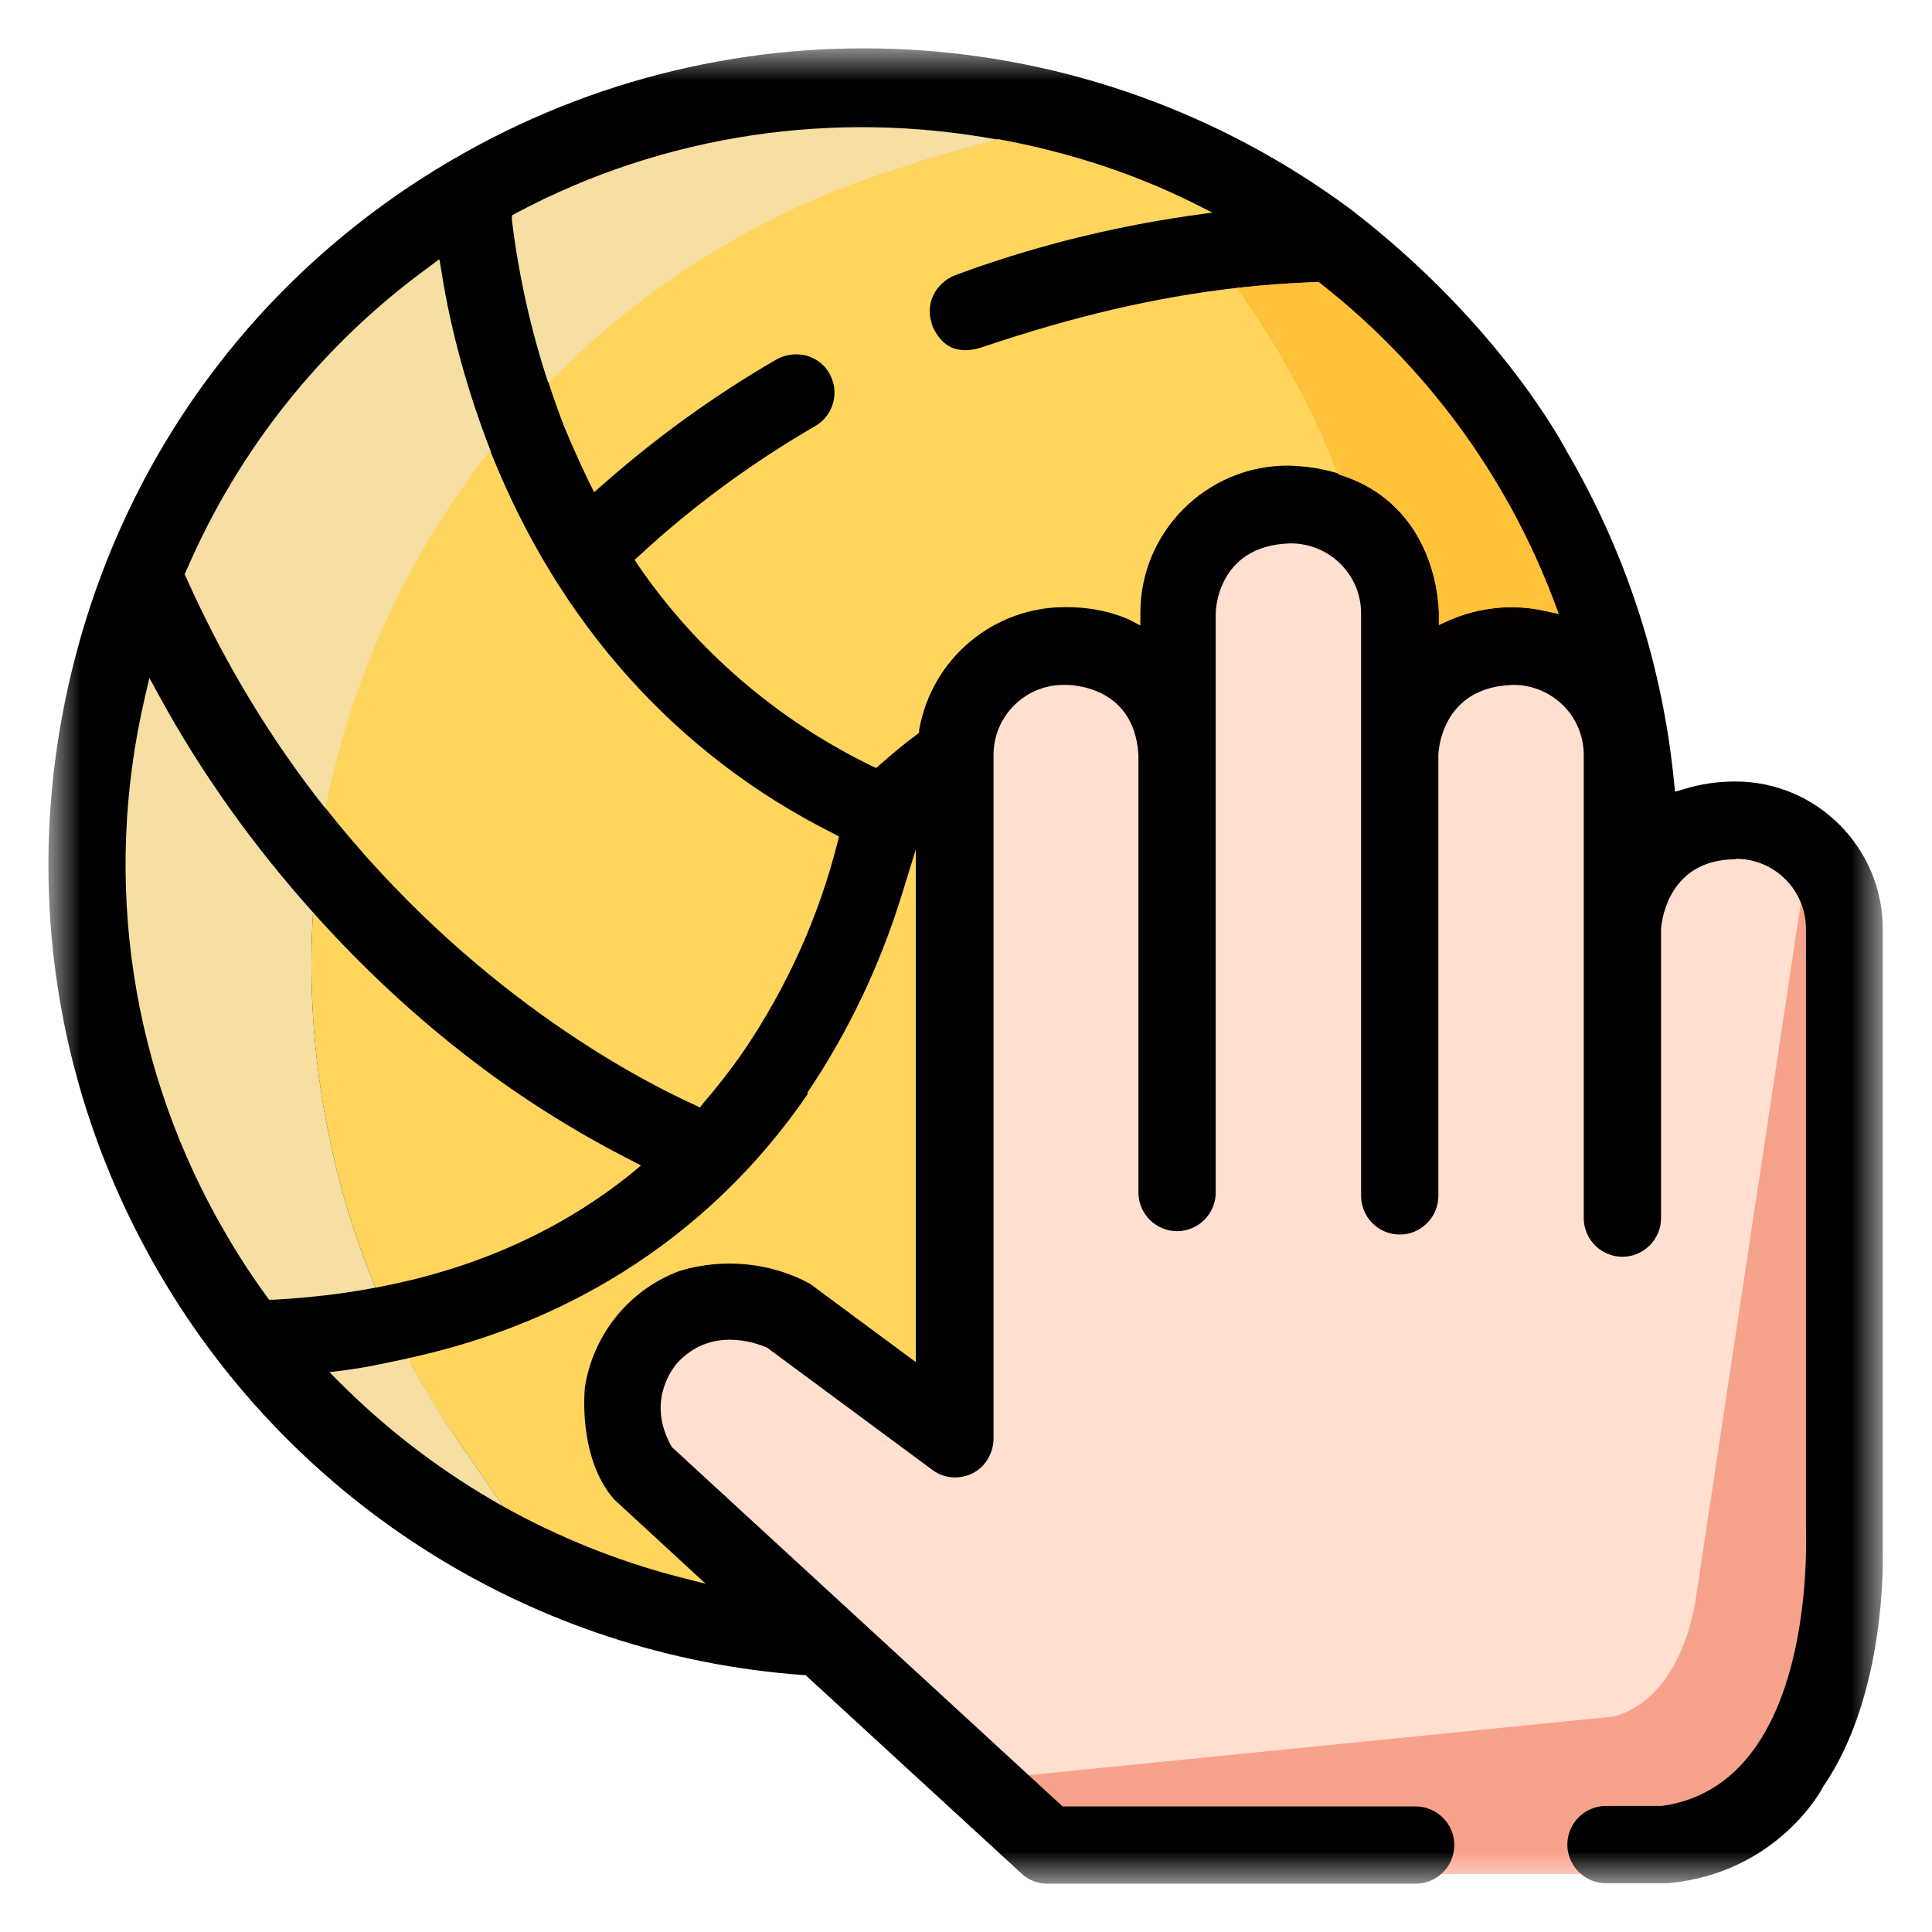 <svg width="36" height="36" viewBox="0 0 36 36" fill="none" xmlns="http://www.w3.org/2000/svg">
<mask id="mask0_3129_8890" style="mask-type:luminance" maskUnits="userSpaceOnUse" x="0" y="0" width="36" height="36">
<path d="M35.1 0.9H0.9V35.1H35.1V0.9Z" fill="white"/>
</mask>
<g mask="url(#mask0_3129_8890)">
<path d="M33.975 28.512V17.361C33.975 16.461 33.246 15.732 32.346 15.732C31.122 15.732 30.654 16.695 30.636 17.361V22.743C30.636 22.959 30.456 23.139 30.24 23.139C30.024 23.139 29.844 22.959 29.844 22.743V14.112C29.844 13.212 29.115 12.483 28.197 12.483C26.946 12.519 26.496 13.473 26.487 14.112V22.329C26.487 22.545 26.307 22.725 26.091 22.725C25.875 22.725 25.695 22.545 25.695 22.329V11.475C25.695 10.575 24.966 9.846 24.057 9.846C22.797 9.882 22.347 10.845 22.347 11.475V22.266C22.347 22.482 22.167 22.662 21.951 22.662C21.735 22.662 21.555 22.482 21.555 22.266V14.085C21.465 12.834 20.448 12.447 19.836 12.483C18.936 12.483 18.207 13.212 18.207 14.112V26.856C18.207 26.964 18.162 27.063 18.09 27.135C18.018 27.207 17.919 27.252 17.811 27.252C17.73 27.252 17.64 27.225 17.577 27.171L14.526 24.912L14.436 24.858C13.842 24.597 13.005 24.561 12.384 25.227C12.024 25.65 11.808 26.37 12.258 27.162L19.692 34.02H26.397C26.613 34.02 26.793 34.2 26.793 34.416V34.875H29.556V34.416C29.556 34.2 29.736 34.02 29.952 34.02H31.041C34.209 33.57 34.002 28.692 33.993 28.503L33.975 28.512Z" fill="#FFDFCF"/>
<path d="M33.868 28.539V17.793L33.562 16.785L31.609 29.718C31.609 29.718 31.411 31.626 30.061 31.986L18.559 33.138L19.576 34.065H26.281C26.497 34.065 26.677 34.245 26.677 34.461V34.92H29.44V34.461C29.44 34.245 29.62 34.065 29.836 34.065H30.916C34.084 33.615 33.877 28.737 33.868 28.548V28.539Z" fill="#F7A28B"/>
<path d="M32.346 16.002C33.066 16.002 33.651 16.587 33.651 17.307V28.458C33.651 28.647 33.858 33.246 30.969 33.651H29.925C29.529 33.651 29.205 33.975 29.205 34.371C29.205 34.767 29.529 35.091 29.925 35.091H31.086C33.129 34.902 33.966 33.318 33.966 33.3C35.163 31.572 35.082 28.98 35.082 28.953V17.307C35.082 15.795 33.849 14.562 32.337 14.562C32.004 14.562 31.689 14.607 31.374 14.706L31.212 14.751L31.194 14.58C30.978 12.384 30.303 10.305 29.187 8.397C29.169 8.37 27.99 6.066 25.164 3.897C20.268 0.27 13.689 -0.099 8.424 2.979C4.923 5.022 2.43 8.307 1.404 12.24C0.378 16.173 0.936 20.25 2.979 23.742C5.499 28.053 9.981 30.852 14.967 31.212H15.012L15.048 31.248L19.035 34.911C19.17 35.037 19.341 35.1 19.521 35.1H26.379C26.775 35.1 27.099 34.776 27.099 34.38C27.099 33.984 26.775 33.66 26.379 33.66H19.8L12.519 26.964C12.042 26.136 12.519 25.515 12.618 25.398C13.239 24.723 14.058 25.011 14.292 25.11L17.37 27.387C17.523 27.504 17.712 27.549 17.901 27.522C18.09 27.495 18.261 27.396 18.369 27.243C18.459 27.117 18.513 26.964 18.513 26.811V14.067C18.513 13.347 19.098 12.762 19.818 12.762C19.818 12.762 21.123 12.699 21.213 14.058V22.221C21.213 22.617 21.537 22.941 21.933 22.941C22.329 22.941 22.653 22.617 22.653 22.221V11.43C22.653 11.43 22.653 10.161 24.048 10.125C24.777 10.125 25.362 10.71 25.362 11.43V22.284C25.362 22.68 25.686 23.004 26.082 23.004C26.478 23.004 26.802 22.68 26.802 22.284V14.067C26.802 14.067 26.82 12.798 28.197 12.762C28.926 12.762 29.511 13.347 29.511 14.067V22.698C29.511 23.094 29.835 23.418 30.231 23.418C30.627 23.418 30.951 23.094 30.951 22.698V17.316C30.951 17.316 31.005 16.011 32.346 16.011V16.002Z" fill="black"/>
<path d="M15.057 20.376C13.806 22.212 11.511 24.462 7.605 25.308L7.659 25.416C7.92 25.911 8.217 26.388 8.541 26.856L9.378 28.071C10.396 28.638 11.485 29.079 12.618 29.376L13.149 29.511L11.44 27.936C10.755 27.144 10.899 25.857 10.899 25.848C11.053 24.858 11.736 24.021 12.672 23.679C13.482 23.436 14.373 23.526 15.094 23.922L17.064 25.38V15.831L16.794 16.704C16.39 18 15.805 19.233 15.04 20.367L15.057 20.376Z" fill="#FFD55D"/>
<path d="M6.94 23.85L6.994 23.994C8.839 23.652 10.45 22.932 11.782 21.852L11.944 21.717L11.755 21.618C10.729 21.096 9.739 20.475 8.83 19.782C7.732 18.945 6.733 18.009 5.833 17.001C5.689 19.332 6.067 21.69 6.94 23.85Z" fill="#FFD55D"/>
<path d="M6.058 15.048C8.749 18.459 11.836 20.088 12.952 20.592L13.042 20.637L13.105 20.556C13.375 20.241 13.636 19.908 13.87 19.566C14.671 18.378 15.256 17.082 15.607 15.696L15.634 15.588L15.535 15.534C12.619 14.076 10.414 11.619 9.145 8.424C9.145 8.406 9.136 8.388 9.127 8.379C7.732 10.152 6.715 12.231 6.193 14.427L6.049 15.048H6.058Z" fill="#FFD55D"/>
<path d="M23.049 5.364C21.537 5.535 19.998 5.895 18.297 6.471C18.072 6.543 17.883 6.543 17.721 6.471C17.469 6.345 17.37 6.066 17.37 6.057C17.307 5.877 17.307 5.679 17.388 5.508C17.469 5.337 17.613 5.202 17.793 5.13C19.197 4.608 20.664 4.239 22.149 4.023L22.59 3.96L22.194 3.762C21.042 3.195 19.827 2.817 18.594 2.592L17.118 3.006C14.67 3.699 12.411 4.995 10.584 6.759L10.215 7.11C10.305 7.389 10.404 7.668 10.512 7.947C10.665 8.316 10.827 8.676 10.989 9.009L11.07 9.171L11.205 9.054C12.213 8.163 13.302 7.371 14.472 6.696C14.634 6.606 14.832 6.579 15.021 6.624C15.21 6.678 15.363 6.795 15.453 6.957C15.651 7.299 15.534 7.74 15.192 7.938C14.013 8.622 12.906 9.432 11.916 10.35L11.826 10.431L11.889 10.53C12.987 12.132 14.49 13.419 16.245 14.274L16.326 14.31L16.398 14.247C16.623 14.049 16.848 13.86 17.082 13.689L17.127 13.653V13.599C17.361 12.276 18.504 11.313 19.845 11.313H19.872C20.592 11.313 21.033 11.547 21.042 11.547L21.249 11.655V11.421C21.249 9.909 22.482 8.676 23.994 8.676C24.363 8.685 24.678 8.739 24.957 8.829C24.534 7.749 23.994 6.723 23.346 5.76L23.067 5.355L23.049 5.364Z" fill="#FFD55D"/>
<path d="M2.782 12.636L2.701 12.987C1.9 16.416 2.44 19.98 4.222 23.013C4.447 23.4 4.699 23.787 4.969 24.156L5.014 24.219H5.086C5.743 24.183 6.382 24.111 6.994 23.994L6.94 23.85C6.067 21.69 5.689 19.323 5.833 17.001C4.735 15.777 3.763 14.427 2.962 12.96L2.791 12.645L2.782 12.636Z" fill="#F7DFA4"/>
<path d="M7.669 25.416L7.615 25.308C7.228 25.389 6.841 25.479 6.418 25.533L6.139 25.569L6.337 25.767C7.246 26.676 8.272 27.45 9.379 28.071L8.542 26.856C8.227 26.397 7.93 25.911 7.66 25.416H7.669Z" fill="#F7DFA4"/>
<path d="M8.182 4.833L8.002 4.968C6.004 6.417 4.438 8.379 3.466 10.647L3.439 10.701L3.466 10.755C4.213 12.429 5.104 13.851 6.058 15.057L6.202 14.436C6.724 12.24 7.741 10.161 9.136 8.388C8.722 7.317 8.407 6.201 8.227 5.067L8.191 4.851L8.182 4.833Z" fill="#F7DFA4"/>
<path d="M17.108 3.015L18.584 2.601C15.56 2.043 12.392 2.493 9.62 3.969L9.539 4.014V4.104C9.665 5.13 9.89 6.147 10.214 7.128L10.583 6.777C12.41 5.013 14.669 3.717 17.117 3.024L17.108 3.015Z" fill="#F7DFA4"/>
<path opacity="0.2" d="M29.377 11.151C29.098 10.422 28.756 9.711 28.369 9.045C27.478 7.515 26.317 6.192 24.931 5.103L24.796 5.004H24.625C24.301 5.022 23.977 5.04 23.662 5.067L22.879 5.13L23.041 5.373C23.536 5.319 24.022 5.283 24.508 5.265H24.562L24.598 5.292C26.551 6.831 28.054 8.883 28.945 11.205L29.035 11.448L28.783 11.394C28.189 11.259 27.559 11.322 27.001 11.565L26.803 11.655V11.439C26.803 11.349 26.785 9.414 24.931 8.847C24.958 8.919 24.994 9 25.021 9.072L25.084 9.252L25.255 9.333C26.587 9.927 26.596 11.439 26.596 11.502V12.213L27.244 11.925C27.739 11.709 28.297 11.646 28.828 11.772L29.665 11.961L29.359 11.16L29.377 11.151Z" fill="#160204"/>
<path d="M26.811 11.43V11.646L27.009 11.556C27.567 11.313 28.197 11.25 28.791 11.385L29.043 11.439L28.953 11.196C28.071 8.865 26.568 6.822 24.606 5.283L24.57 5.256H24.516C24.03 5.274 23.544 5.31 23.049 5.364L23.328 5.769C23.976 6.723 24.516 7.758 24.939 8.838C26.793 9.405 26.811 11.331 26.811 11.43Z" fill="#FF8D5C"/>
<path d="M26.811 11.43V11.646L27.009 11.556C27.567 11.313 28.197 11.25 28.791 11.385L29.043 11.439L28.953 11.196C28.071 8.865 26.568 6.822 24.606 5.283L24.57 5.256H24.516C24.03 5.274 23.544 5.31 23.049 5.364L23.328 5.769C23.976 6.723 24.516 7.758 24.939 8.838C26.793 9.405 26.811 11.331 26.811 11.43Z" fill="#FFC239"/>
</g>
</svg>
